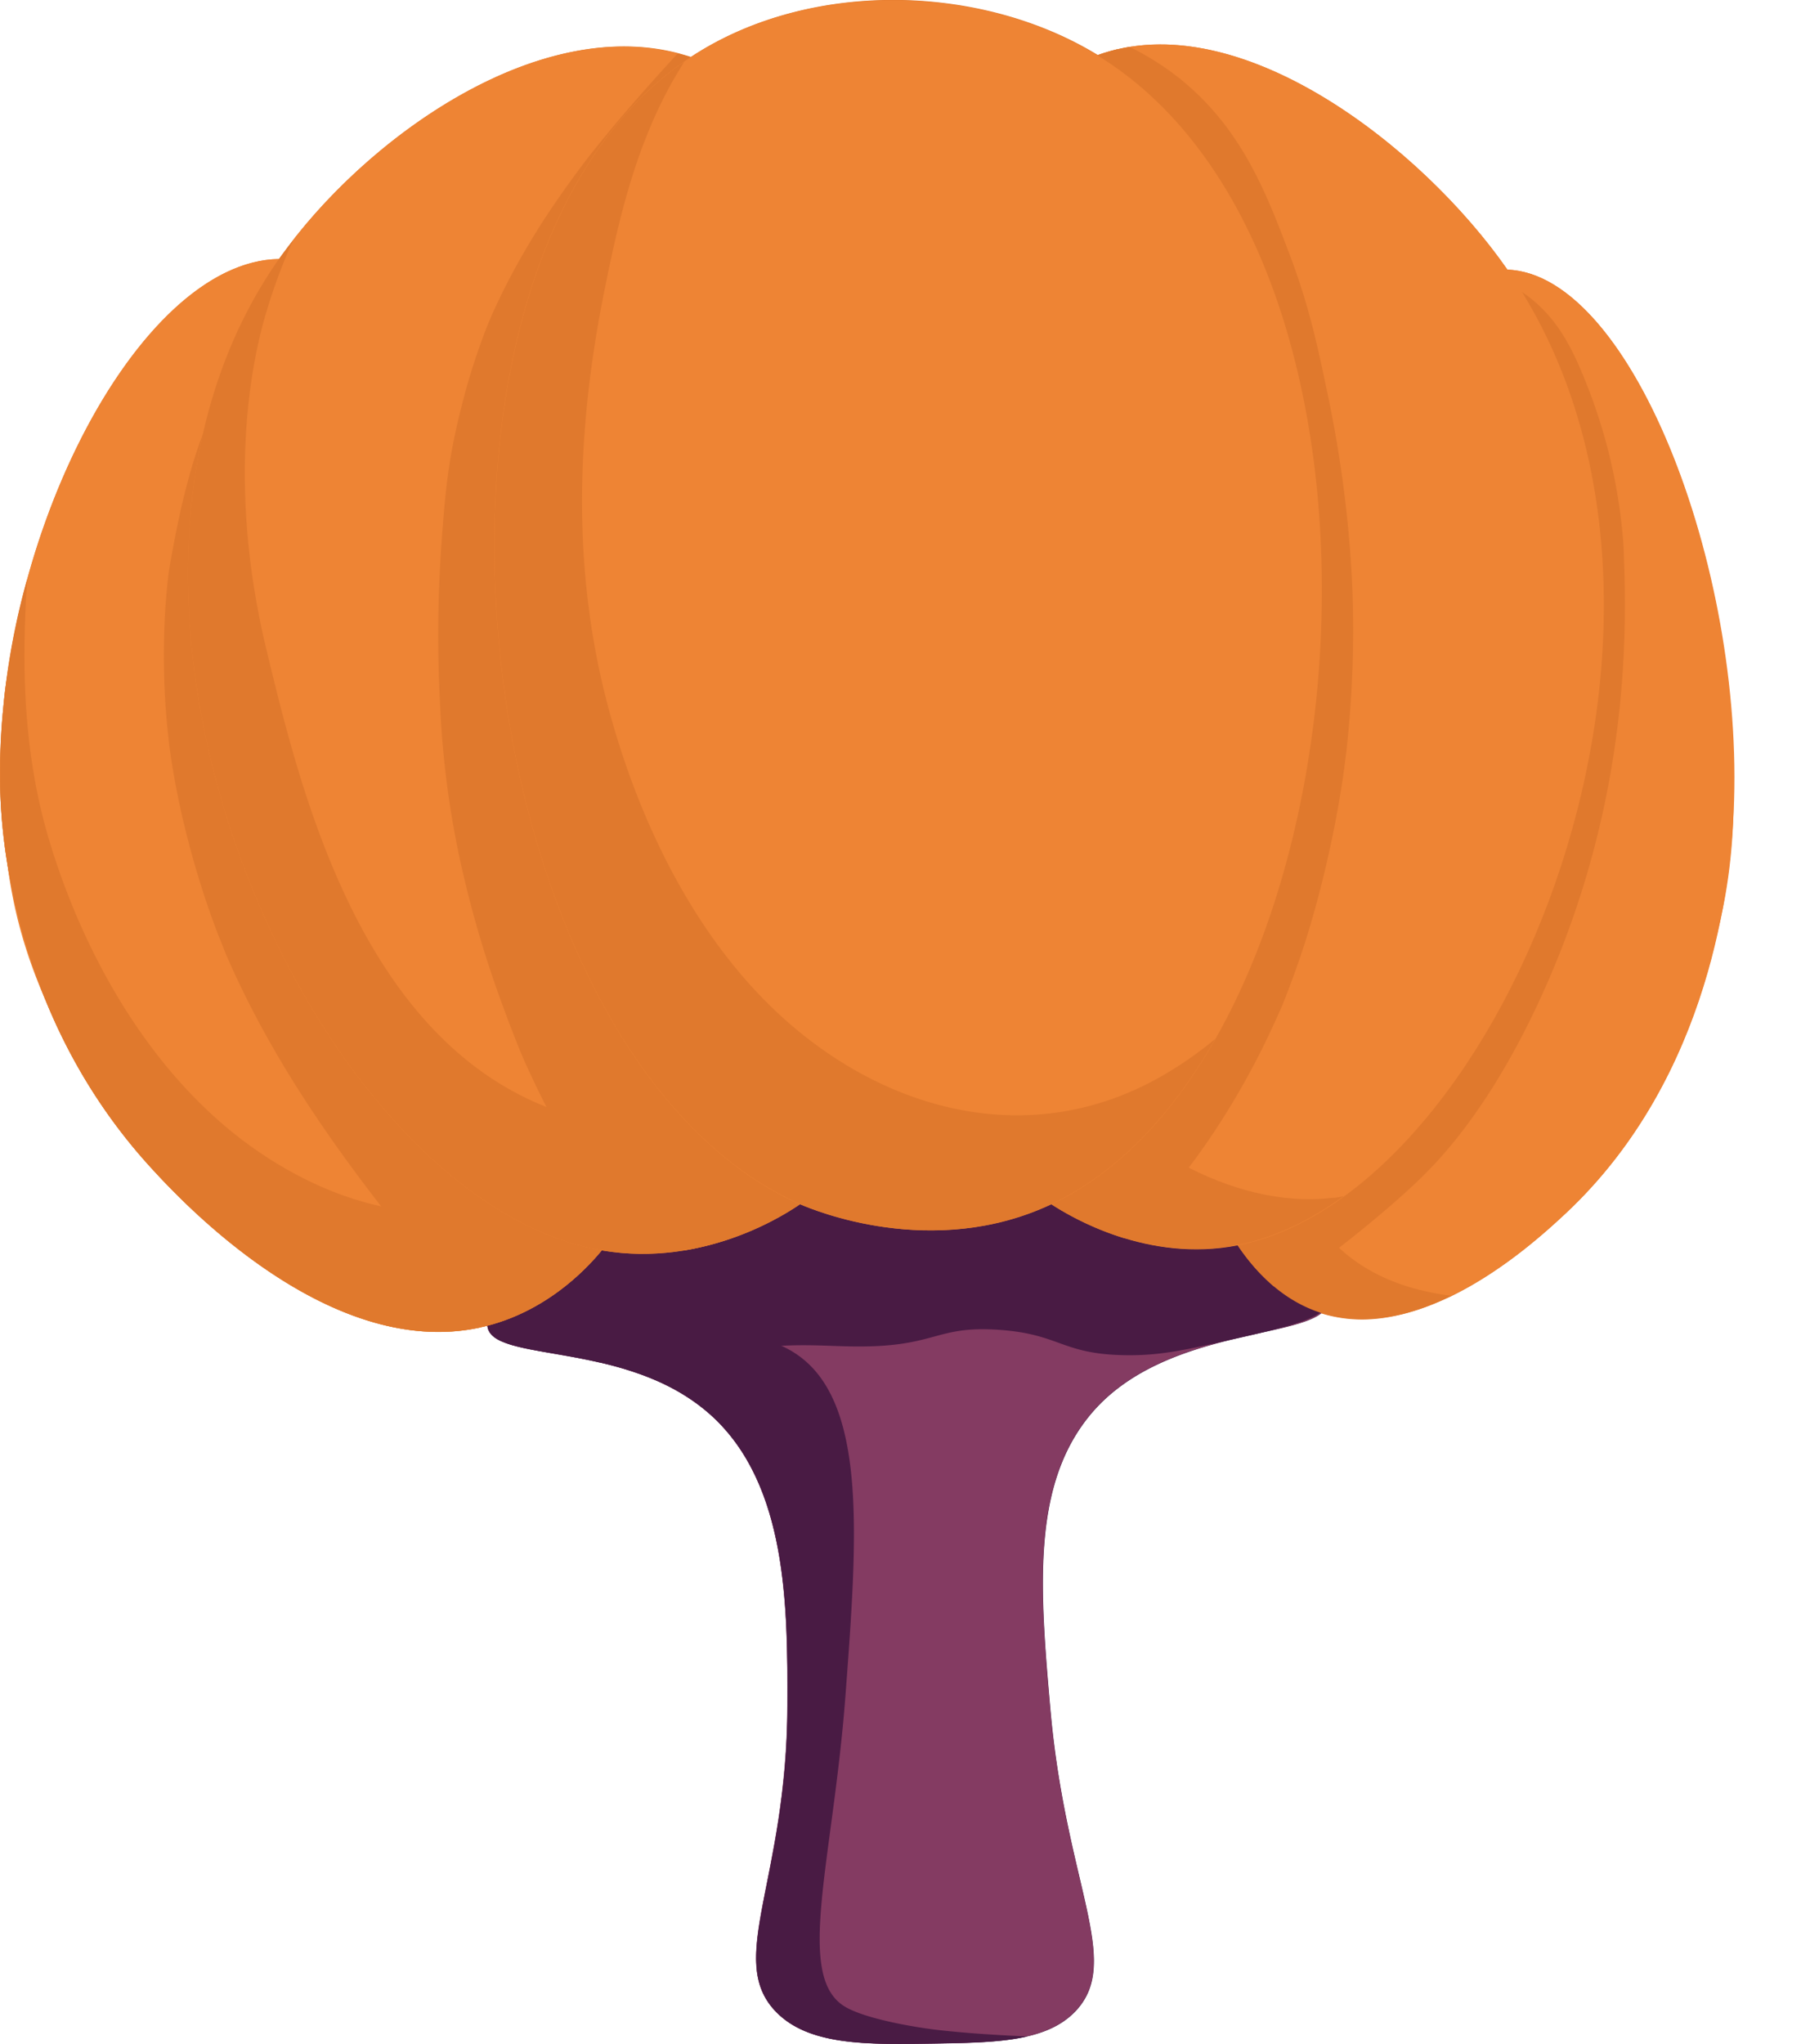 <svg xmlns="http://www.w3.org/2000/svg" viewBox="0 0 377.55 428.26"><defs><style>.cls-1{fill:#491b44;}.cls-2{fill:#e0792d;}.cls-3{fill:#ee8434;}.cls-4{fill:#843b62;}</style></defs><g id="Layer_7" data-name="Layer 7"><path class="cls-1" d="M278.39,272.66a1.24,1.24,0,0,1,0,.27c-.39,3.3-6.15,4.6-13.91,6.32l-.95.22-4.92,1.13-.47.11c-10.14,2.47-21.88,6.42-29.64,15.83-12.17,14.78-10.55,36.14-8.29,61.69,3.25,36.74,15,52.54,5.45,63-2.61,2.84-6.06,4.49-10.25,5.46l-.76.17c-.83.17-1.68.32-2.56.45l-1.07.14-.67.08-1,.11-.7.06-1.22.1c-1.27.09-2.58.16-3.94.21l-2.58.08c-1.82.05-3.71.08-5.67.11-13.67.21-25.74.39-32.58-6.69-10.5-10.87,2.35-27.42,2.43-64.17,0-20.33.09-46.2-16-60.79a42.93,42.93,0,0,0-12.6-7.74c-.77-.32-1.55-.62-2.33-.89l-1.56-.54c-1.73-.57-3.46-1.06-5.17-1.49l-1.49-.36-.14,0-1.34-.3c-.55-.12-1.09-.24-1.63-.34-.88-.18-1.75-.36-2.6-.51l-2.52-.45-1.61-.28c-3.09-.54-5.86-1-8.1-1.61-.4-.1-.78-.21-1.15-.33l-.53-.18-.5-.18c-.34-.13-.65-.27-1-.41l-.39-.2a6.86,6.86,0,0,1-.8-.51c-.17-.13-.33-.27-.47-.4a.46.46,0,0,0-.07-.07c-.09-.09-.17-.19-.25-.28l-.21-.3a2.88,2.88,0,0,1-.3-.61s0,0,0,0a1.68,1.68,0,0,1-.09-.32,2.25,2.25,0,0,1-.06-.36c-.43-4.12,6.86-8.05,10.23-9.78q1.32-.67,2.67-1.32c.9-.43,1.82-.85,2.74-1.27s2-.88,3-1.31l2.39-1,.21-.08c20.77-8.25,45.55-12.29,70.38-12.29,25.83,0,51.7,4.37,73.13,12.94C270.31,265.05,278.52,268.48,278.39,272.66Z"/><path class="cls-2" d="M316,56.51C299.34,32.57,265.18,5.23,236.8,9.83L236,10c-.55.1-1.09.21-1.63.34l-.21,0c-.51.12-1,.25-1.53.4l-.9.26c-.53.16-1.06.34-1.58.53h0l0,0c-24.67-15.08-60.66-15.84-85.3.4h0c-.44-.15-.89-.28-1.33-.41l-1.35-.38C113.56,3.73,79.73,26.86,61.5,50.24c-.32.7-.66,1.46-1,2.28-.24.56-.49,1.15-.74,1.77-.42,0-.84,0-1.25,0-21.22.31-42.79,30.73-52.77,67a.65.65,0,0,1,0,.13c-.44,1.6-.85,3.22-1.25,4.85-.2.83-.4,1.67-.59,2.51s-.37,1.68-.55,2.52q-.52,2.53-1,5.08c-.3,1.7-.57,3.41-.82,5.11S1,144.87.85,146.59.51,150,.38,151.72c-.32,4.37-.45,8.73-.35,13.05,0,1,.05,2,.1,3a115.41,115.41,0,0,0,1.49,13.72A130.42,130.42,0,0,0,9.72,210l.06.14a117.19,117.19,0,0,0,21.78,34.45C37.44,251,69.15,285.65,101.4,278l-.77.16-.1-.12,1.61-.21h0c3.09-.42,8.62-1.14,20.4-2.2a944.5,944.5,0,0,1,131.57-2c12.26.7,18.64,1.33,22.88,1.57a29,29,0,0,0,11.14,1.17c.68-.06,1.35-.13,2-.23.88-.13,1.75-.28,2.61-.47l1.12-.25,1.19-.31h0l1.16-.34,1.17-.37,1.16-.4c.77-.28,1.53-.58,2.29-.89l1.13-.48c.75-.33,1.49-.67,2.22-1,11.19-5.44,20.33-13.92,23.74-17.09,21.23-19.72,29.56-45.36,32.93-63.22a112.21,112.21,0,0,0,2.29-18.14l0-.53a1.93,1.93,0,0,0,0-.24C366.43,121.17,342.42,57.45,316,56.51ZM104.72,93s0,0,0,0a0,0,0,0,0,0,0s0,0,0,0Zm34.22,136.29a0,0,0,0,1,0,0h0Zm61.82,3.11-.28-.42.29.42Z"/></g><g id="Layer_4" data-name="Layer 4"><path class="cls-3" d="M122.59,275.6c-24.77,2.22-21.93,2.95-26.78,2.53C55.53,274.66,17.89,237.59,5.52,199-13,141.35,26.83,82.68,58.5,54.26,127.12-7.3,250.49-9.93,316,56.5c35.23,35.75,60.34,98.25,40.3,150.74C346.79,232,322.48,267.07,287,274.48c-7.37,1.55-8.45.48-32.86-.92A944.36,944.36,0,0,0,122.59,275.6Z"/><path class="cls-3" d="M259.45,260.94C230,218.45,273.07,55,316,56.5c26.51,1,50.56,64.86,47.3,116-.69,10.92-4,52.84-35.25,81.89-6,5.57-29.56,27.44-51,20.7C267.13,272,261.52,263.92,259.45,260.94Z"/><path class="cls-4" d="M102.17,277.79c.83,7.95,29.29,2.83,46.87,18.75,16.12,14.59,16.06,40.46,16,60.79-.08,36.75-12.93,53.29-2.43,64.16,6.84,7.09,18.91,6.91,32.59,6.7s24.36-.37,30.41-7c9.56-10.45-2.2-26.25-5.45-63-2.26-25.55-3.88-46.91,8.3-61.69,16.17-19.63,49.64-15.48,49.91-23.88.13-4.18-8.08-7.61-11.44-9-45.83-18.32-112-17.48-154.56,4.31C109,269.74,101.73,273.68,102.17,277.79Z"/><path class="cls-1" d="M145.75,285.09a67.26,67.26,0,0,1,11.82-2.53c9-1.15,15-.52,21.12-.43,17.69.25,17.09-4.4,30.63-3.49,12.93.87,13.13,5.09,26.43,5.32,7.37.13,12.66-1.07,22.7-3.34,11.25-2.55,19.83-4.41,19.94-8,.13-4.18-8.08-7.61-11.44-9-45.83-18.32-112-17.48-154.56,4.31-3.37,1.72-10.66,5.66-10.22,9.77.65,6.22,18.23,4.44,34.27,11A66.37,66.37,0,0,1,145.75,285.09Z"/><path class="cls-1" d="M197.29,425.43c-4.95-.52-16-2.36-20.32-5.06-10.34-6.48-2.31-30.69.28-65.25,2.48-33.05,4.59-61.2-10.19-71.31-12.43-8.5-32.78-1.3-41.18-14.94a21.21,21.21,0,0,1-2.45-5.82c-3.82,1.52-7.51,3.17-11,5-3.37,1.72-10.66,5.66-10.22,9.77.83,7.95,29.29,2.83,46.87,18.75,16.12,14.59,16.06,40.46,16,60.79-.08,36.75-12.93,53.29-2.43,64.16,6.84,7.09,18.91,6.91,32.59,6.7,7.82-.12,14.63-.23,20.16-1.51-1.86-.08-4.53-.2-7.75-.41C202.63,426,198.58,425.57,197.29,425.43Z"/></g><g id="Layer_5" data-name="Layer 5"><path class="cls-2" d="M267,269.51c.67-.23,1.71-.58,3-.89,3.1-.74,20.68-14.55,28.72-22.63,4.27-4.28,14.51-15.29,24.75-38,18.67-41.35,17.55-77.67,16.86-93.89a113.71,113.71,0,0,0-9.83-38.58C328.07,70.27,324.82,65,319,61.15a28.78,28.78,0,0,0-8.82-3.87c-40.83,12.16-78.87,163.08-50.72,203.66A42,42,0,0,0,267,269.51Z"/><path class="cls-2" d="M296.33,269.94c-34.57-9.67-31.07-51.63-29.6-79.89,1-19.66,2.42-39.07,5.74-58.5a415.88,415.88,0,0,1,11.26-47.78c-28.17,48.06-46.09,145.73-24.28,177.17,2.07,3,7.68,11.07,17.59,14.19,9.2,2.89,18.79.5,27.23-3.61A55.23,55.23,0,0,1,296.33,269.94Z"/><path class="cls-3" d="M58.5,54.26C28.45,54.71-2.31,115.55.14,167.8c.37,7.92,2.9,45.62,31.43,76.79,5.93,6.48,38.09,41.61,70.6,33.2,13.71-3.54,22-13.41,24-15.8C167.6,212.59,107.4,53.54,58.5,54.26Z"/><path class="cls-2" d="M67.09,55.73c-.06.07-.12.15-.19.22-3.46,3.76-7,7.5-10.27,11.39A66.53,66.53,0,0,0,49,77.84c-5.23,8.65-7.91,16-10.4,26-1.13,4.53-2,9.11-2.84,13.71-.18,1-.34,2.05-.49,3.08,0,.25-.06.55-.1.93-.19,1.92-.37,3.84-.5,5.77a156.06,156.06,0,0,0,.5,26s.22,2,.31,2.83c.08.59.3,2.15.32,2.33q.47,3,1,5.88,1.18,6.27,2.82,12.46,1.72,6.56,3.92,13c.64,1.85,1.3,3.7,2,5.53.14.37,1.72,4.27,1.72,4.34,12.81,29.73,32.93,54.14,53.33,78.42.51-.11,1-.2,1.53-.34,13.71-3.54,22-13.41,24-15.8C165.2,215.45,114,71.63,67.09,55.73Z"/><path class="cls-2" d="M112.54,248.46C91.29,260.44,66,251.32,48.42,237c-18.47-15.07-31.15-38-38-60.57-5.49-18.12-6-36.64-4.7-55.19A151.24,151.24,0,0,0,.14,167.8c.37,7.92,2.9,45.62,31.43,76.79,5.93,6.48,38.09,41.61,70.6,33.2,13.71-3.54,22-13.41,24-15.8,10.14-12.08,14.19-30.73,13.82-52C134.93,225.15,126.72,240.46,112.54,248.46Z"/><path class="cls-3" d="M230.08,11.57C259.57.81,298,30.64,316,56.5c49.45,71.27-.5,193.43-56.5,204.44-18.83,3.71-34.83-5.85-39.1-8.62C155,210,171.84,32.81,230.08,11.57Z"/><path class="cls-2" d="M235.7,259.46c3.06-2.93,6-6,8.81-9.17q1.73-2,3.38-4l1.3-1.61c1.65-2.15,3.22-4.37,4.74-6.62a165.21,165.21,0,0,0,9.21-15.48q2.12-4.05,4-8.2c.43-.93.85-1.86,1.26-2.8l.44-1c.09-.25.22-.59.4-1,2.06-5.26,3.94-10.54,5.53-16,1.93-6.57,3.56-13.24,4.9-20,1.16-5.79,2-11.26,2.57-16.12a227.21,227.21,0,0,0,1.17-36.15,252.2,252.2,0,0,0-5.25-39.48c-2-9.48-3.78-18-8-29-4.89-12.91-10.1-26.17-22.92-36.43A58.08,58.08,0,0,0,236.8,9.82a36.13,36.13,0,0,0-6.72,1.75C171.84,32.81,155,210,220.35,252.32A61.94,61.94,0,0,0,235.7,259.46Z"/><path class="cls-2" d="M279.18,251c-10.81,1.24-21.77-1.92-31.26-7-55.74-29.74-68.21-97.91-64.23-155.83-12.68,60.49-3.66,138,36.66,164.09,4.27,2.77,20.27,12.33,39.1,8.62,7.6-1.49,15.09-5.05,22.23-10.24C280.86,250.83,280,251,279.18,251Z"/><path class="cls-3" d="M144.74,12C114.1,1.72,76.35,28.87,58.5,54.26,8.71,125.09,65.13,251.49,126.16,262c21.73,3.74,39.21-8.05,41.61-9.72C230.9,208.31,207.66,33,144.74,12Z"/><path class="cls-2" d="M144.74,12c-.89-.3-1.79-.56-2.69-.79-6.76,7.39-13.42,14.9-19.56,22.82-.16.23-1.36,1.82-1.6,2.15-.57.77-1.13,1.54-1.69,2.32-1.66,2.3-3.27,4.65-4.82,7-2.81,4.31-5.44,8.76-7.81,13.33-1.19,2.29-2.32,4.62-3.39,7-.18.42-.72,1.72-.82,1.94q-.33.8-.63,1.59a134.32,134.32,0,0,0-4.51,14c-3.06,11.58-3.78,18.25-4.62,29.81a272.1,272.1,0,0,0-.33,34.74,193.32,193.32,0,0,0,4.16,32.26A228.17,228.17,0,0,0,105.86,212q1.33,3.61,2.77,7.2c.19.48.39,1,.58,1.43s.51,1.21.66,1.55c1.76,3.86,3.55,7.69,5.57,11.43a110.91,110.91,0,0,0,7,11.39c.2.28,1.78,2.3,1.6,2.12.28.34.55.68.84,1,1.41,1.65,2.9,3.25,4.46,4.77.94.91,1.89,1.79,2.88,2.64l1.49,1.18,1.58,1.09c.72.47,1.46.93,2.21,1.37.94.55,1.92,1,2.87,1.56.31.17,1,.48,1.44.67l1.76.6a62.28,62.28,0,0,0,24.18-9.7C230.9,208.31,207.66,33,144.74,12Z"/><path class="cls-2" d="M119.51,233.67c-43.23-13-56.3-67.11-63.64-97.48-9.12-37.73-2-64.08-.21-70.2A117.32,117.32,0,0,1,61.5,50.23c-1,1.35-2.06,2.69-3,4C8.71,125.09,65.13,251.49,126.16,262c21.73,3.74,39.21-8.05,41.61-9.72,11.27-7.85,19.77-19.9,25.8-34.5C183.4,224.55,152,243.46,119.51,233.67Z"/><path class="cls-3" d="M144.74,12c24.65-16.25,60.67-15.49,85.34-.38,70.66,43.25,57,209.47-9.73,240.75-24.91,11.68-49.93,1.12-52.58,0C96.81,221,78.43,55.67,144.74,12Z"/><path class="cls-2" d="M242.85,225.87c-25.76,14.37-54.48,7.83-76.27-10.47-19.81-16.63-32.22-42-38.89-66.53-7.9-29.05-6.9-58.57-1-87.9,3.13-15.66,6.82-31.12,14.92-45,.6-1,1.22-2.05,1.85-3.06-64.75,45-46.16,208.33,24.33,239.41,2.65,1.17,27.67,11.73,52.58,0,13.84-6.5,25.39-18.82,34.39-34.63A79.09,79.09,0,0,1,242.85,225.87Z"/></g></svg>
